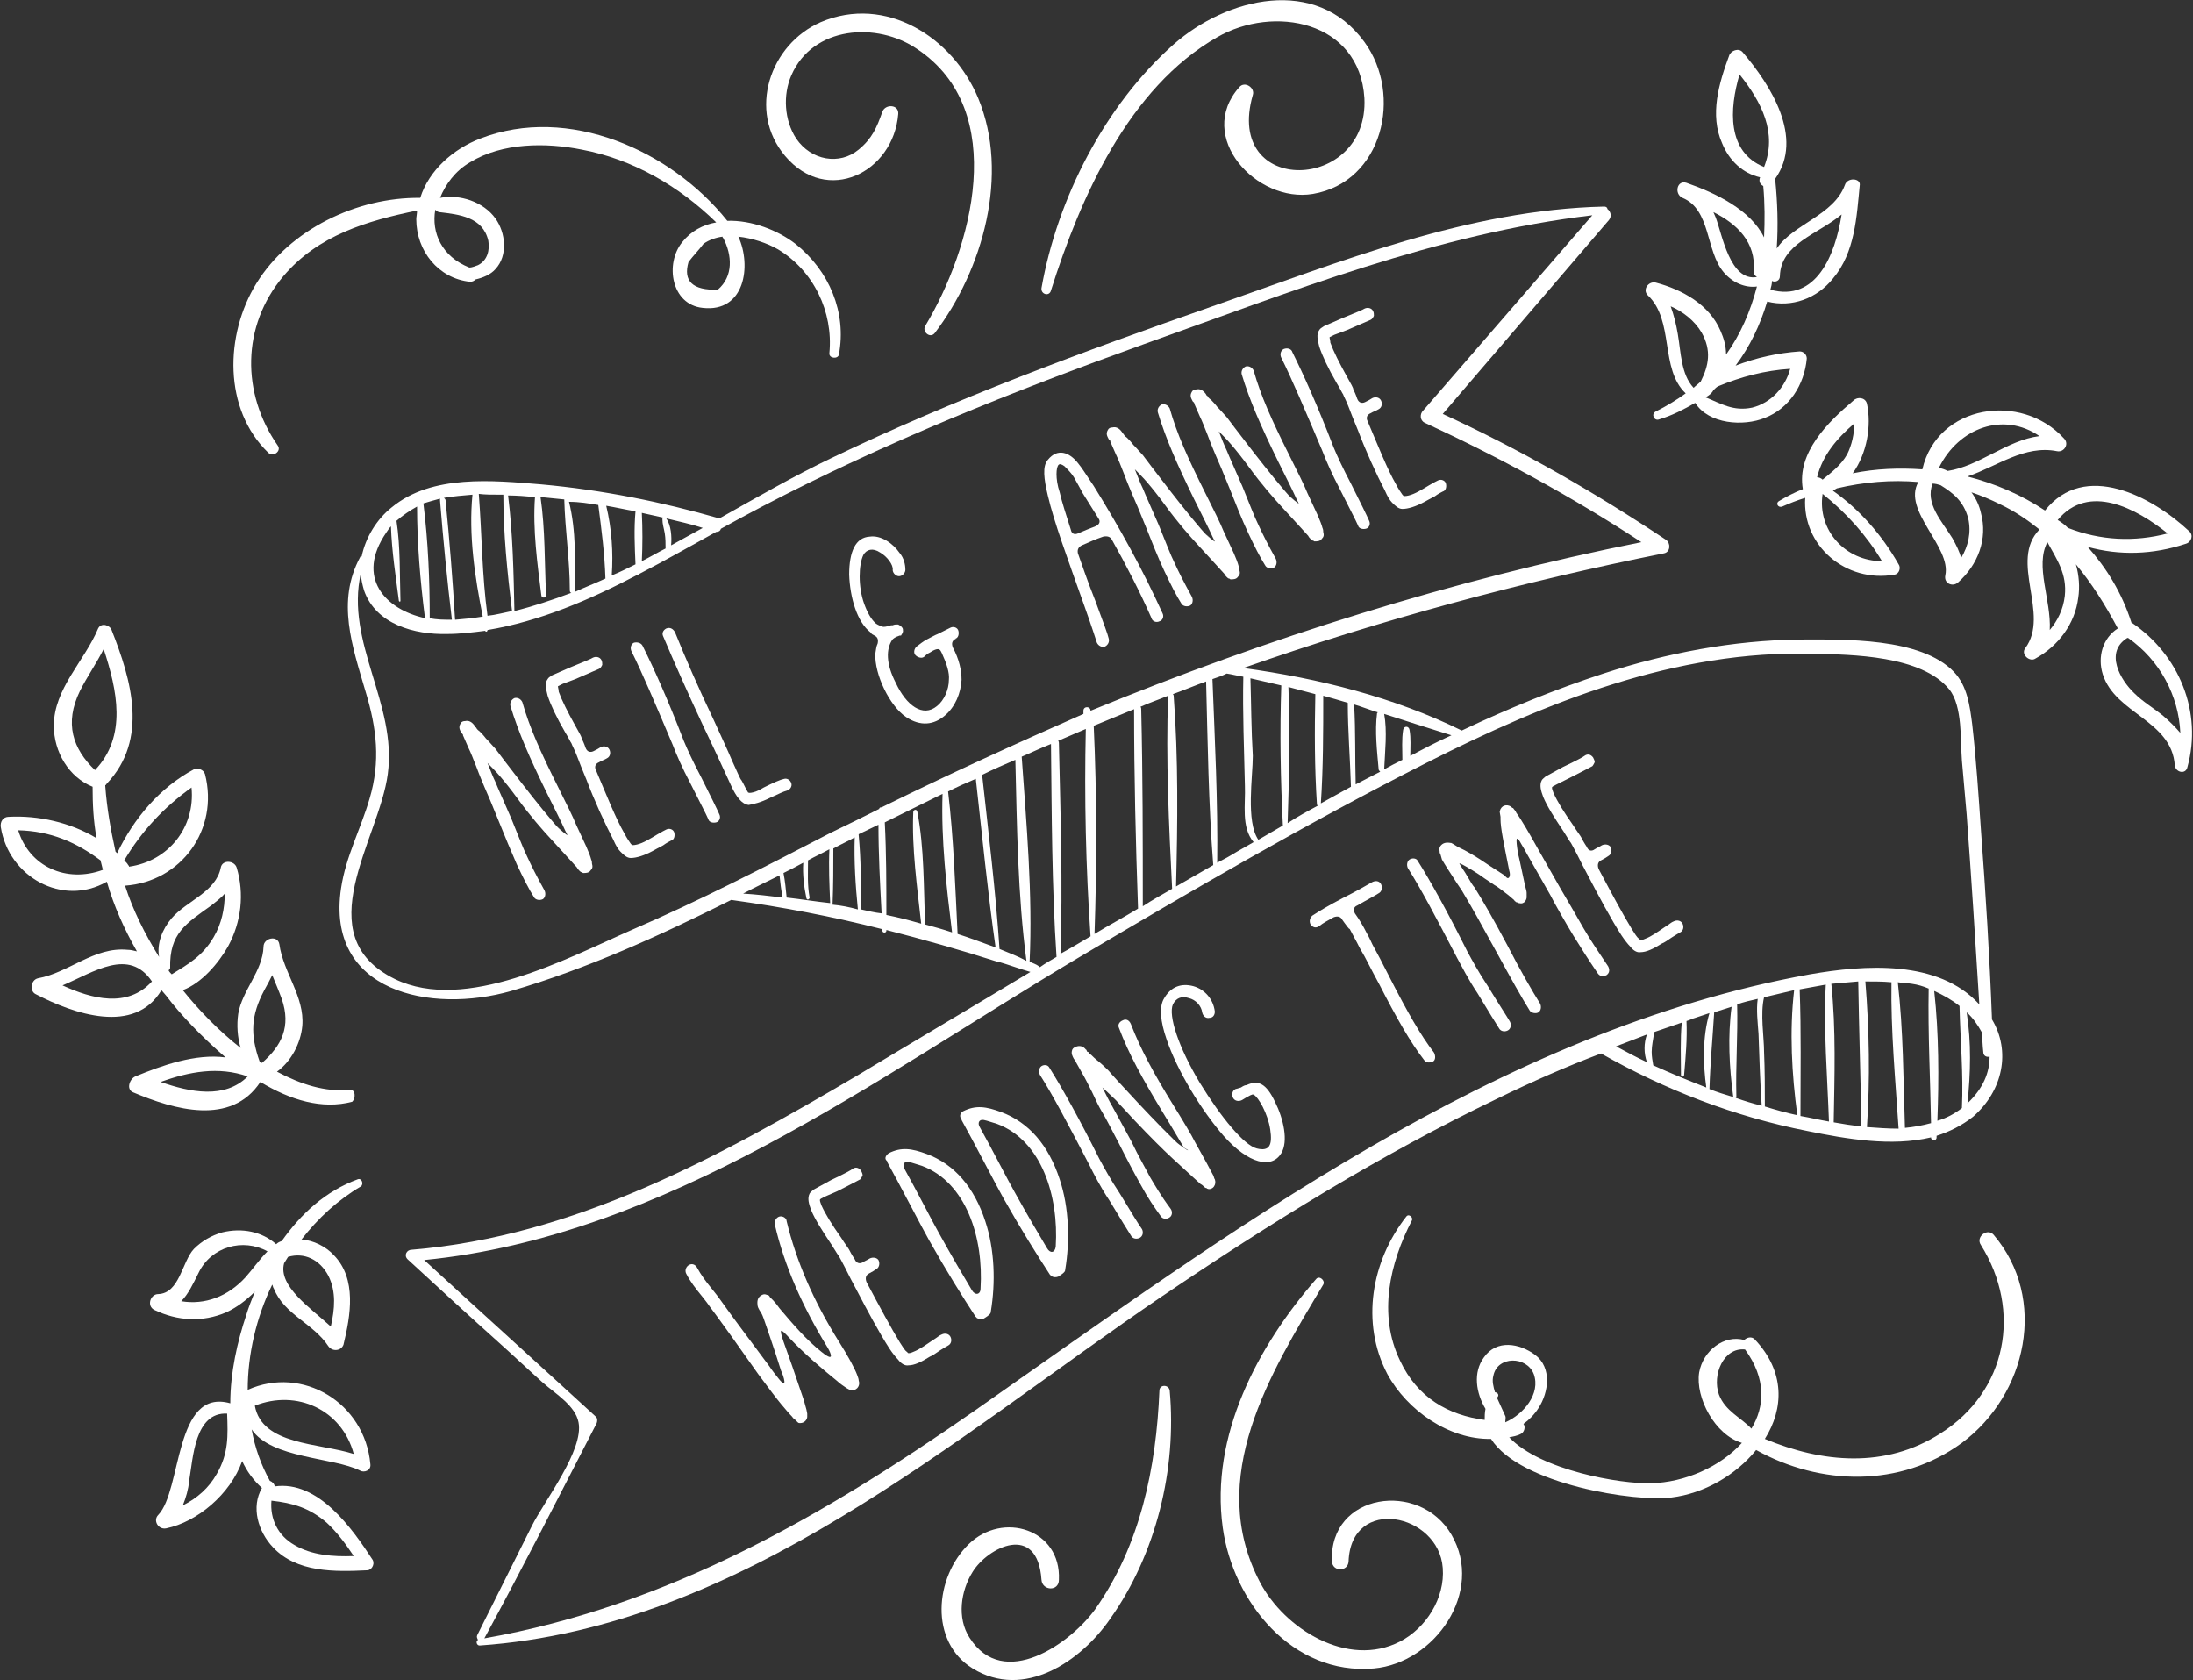 <?xml version="1.0" encoding="utf-8"?>
<!-- Generator: Adobe Illustrator 20.0.0, SVG Export Plug-In . SVG Version: 6.00 Build 0)  -->
<svg version="1.1" id="Layer_1" xmlns="http://www.w3.org/2000/svg" xmlns:xlink="http://www.w3.org/1999/xlink" x="0px" y="0px"
	 width="277.1px" height="212.3px" viewBox="0 0 277.1 212.3" enable-background="new 0 0 277.1 212.3" xml:space="preserve">
<rect x="0" y="0" width="277.1" height="212.3" fill="#333333" stroke="none"/>
<g>
	<path fill="#FFFFFF" d="M251.7,128.8c-0.3-8-0.8-16-1.4-24c-0.3-4.4-0.6-8.9-1.1-13.3c-0.3-2.3-0.6-4.8-2.3-6.6
		c-4.2-4.4-14-4.1-19.5-4.1c-8.4,0.1-16.8,1.7-24.8,4.3c-6.1,2-12,4.4-17.9,7.2c-8.5-4.2-18.1-6.6-27.6-7.9
		c17.4-6.1,35.2-10.9,53.2-14.5c0.8-0.2,0.8-1.3,0.2-1.7c-9-6-18.4-11.4-28.2-15.9c7-8.2,14-16.3,21-24.5c0.4-0.5,0.2-1.1-0.2-1.4
		c0-0.2-0.2-0.3-0.4-0.3c-17.2,0.4-33.4,7-49.5,12.6c-16.3,5.7-32.6,11.7-48.2,19.2c-4.6,2.2-9.3,4.9-14.1,7.6c0,0,0,0,0,0
		c-7.3-2.1-14.8-3.6-22.5-4.3c-6.1-0.5-13.8-1.3-18.9,2.9c-1.9,1.5-3.3,3.8-3.8,6.2c-0.1,0-0.2,0-0.2,0.1c-3,5.6-1,11.2,0.7,17
		c1.4,4.6,1.9,8.8,0.5,13.5c-1.1,3.8-3,7.3-3.6,11.3c-2,13.2,11.4,15.9,21.5,13c9.6-2.8,18.8-7,27.8-11.5c6.5,0.9,12.8,2.1,19.1,3.7
		c0,0.1,0,0.1,0,0.2c0,0.3,0.5,0.3,0.5,0c0,0,0,0,0-0.1c4.7,1.2,9.3,2.5,14,4c0,0,0.1,0,0.1,0c1.4,0.4,2.7,0.9,4.1,1.3
		c-7.3,4.4-14.6,8.7-21.9,13.1c-17.5,10.3-35.7,20.3-56.3,22c-0.6,0-1,0.7-0.5,1.2c3.8,3.5,7.6,7,11.4,10.4c1.9,1.7,3.8,3.5,5.7,5.2
		c1.6,1.4,4.1,2.9,4.5,5c0.7,3.5-4.3,9.9-5.9,13.1c-2.3,4.6-4.6,9.2-6.9,13.8c-0.1,0.2,0,0.4,0.1,0.6c-0.3,0.1-0.2,0.7,0.2,0.7
		c33.1-2.3,60-26.3,86.2-44.1c13.6-9.2,27.6-17.9,42.4-25c4.3-2.1,8.6-4,13.1-5.7c8.1,4.6,16.9,8,26.1,9.8c4.9,1,10.6,2,15.6,0.8
		c0,0,0,0,0,0c0,0.5,0.7,0.5,0.7,0c0-0.1,0-0.2,0-0.2c1.6-0.5,3.2-1.3,4.6-2.4C253.1,137.8,254.1,132.8,251.7,128.8z M183.4,92.9
		c-1.8,0.8-3.5,1.7-5.2,2.6c0-1.1,0.1-2.2-0.1-3.3c-0.1-0.5-0.7-0.5-0.8,0c-0.2,1.2-0.1,2.5-0.1,3.8c-0.8,0.4-1.6,0.8-2.3,1.2
		c0,0,0,0,0,0c0.1-2.3,0.4-4.8,0-7C177.7,91.1,180.5,92,183.4,92.9z M174.1,90c0,0-0.1,0.1-0.1,0.1c-0.3,2.3,0,4.8,0.2,7.1
		c0,0.1,0.1,0.2,0.2,0.3c-1,0.5-2.1,1.1-3.1,1.6c-0.1-3.4,0-6.7-0.2-10.1C172.1,89.3,173.1,89.7,174.1,90z M167.2,87.9
		c1.1,0.3,2.1,0.6,3.1,0.9c0,3.5,0.3,7.1,0.4,10.6c-1.3,0.7-2.5,1.4-3.8,2.1C167.2,97,167.2,92.4,167.2,87.9z M162.8,86.8
		c1.1,0.3,2.3,0.6,3.4,0.9c-0.1,4.6-0.1,9.3,0.2,13.9c0,0.1,0.1,0.2,0.1,0.2c-1.3,0.7-2.6,1.4-3.8,2.2
		C162.9,98.2,163,92.5,162.8,86.8z M158,85.7c1.3,0.3,2.6,0.6,3.9,0.9c-0.2,5.9-0.1,11.8,0.2,17.7c-1,0.6-2.1,1.2-3.1,1.8
		c-1.6-2.3-0.7-8-0.7-10.6C158.1,92.2,158.1,88.9,158,85.7z M157.3,99.3c0.1,2.3-0.5,5.2,1.1,7.1c-0.7,0.4-1.4,0.8-2.1,1.2
		c-0.8,0.5-1.7,1-2.5,1.4c0.1-7.7-0.3-15.5-0.6-23.2c0.6-0.2,1.2-0.4,1.8-0.7c0.7,0.1,1.4,0.3,2.1,0.4c0,0,0,0,0,0
		C157,90.1,157.2,94.7,157.3,99.3z M148.3,87.9c0-0.1-0.1-0.2-0.1-0.2c1.4-0.5,2.8-1.1,4.2-1.6c0.2,7.7,0.3,15.5,0.9,23.2
		c-1.6,0.9-3.1,1.8-4.7,2.7C148.8,104,148.9,95.8,148.3,87.9z M88.8,66.7c-1.3,0.7-2.7,1.5-4,2.2c0.1-1.1,0-2.5-0.6-3.4
		C85.8,65.9,87.3,66.2,88.8,66.7z M83.8,65.4c-0.1,0.1-0.1,0.1-0.1,0.2c0,0.6,0.2,1.2,0.3,1.8c0.1,0.6,0.1,1.3,0.1,1.9
		c-1,0.5-2,1.1-3,1.6c0.1-2,0.1-4.1,0-6.1C82,65,82.9,65.2,83.8,65.4z M80.3,64.6c-0.2,2.2-0.1,4.4,0,6.7c-1,0.5-2,1-3,1.4
		c0.2-2.9,0-5.9-0.7-8.8C77.8,64.1,79.1,64.4,80.3,64.6z M75.6,63.8c0.4,3.1,0.8,6.1,0.9,9.3c-1.3,0.6-2.6,1.1-3.9,1.7
		c0,0,0-0.1,0-0.1c0.1-3.7,0.2-7.7-0.7-11.3C73.2,63.4,74.4,63.6,75.6,63.8z M67.6,62.8c-0.3,4.1,0.3,8.4,0.8,12.4
		c0,0.4,0.6,0.4,0.6,0c-0.2-4.1-0.1-8.3-0.7-12.4c1,0.1,2,0.2,3,0.3C71.4,67,72,70.7,72,74.6c0,0.2,0.1,0.3,0.2,0.3
		c-2.4,0.9-4.8,1.7-7.2,2.3c-0.1-4.8-0.2-9.8-0.8-14.6C65.3,62.6,66.5,62.7,67.6,62.8z M63.1,62.5c0.2,0,0.3,0,0.5,0c0,0,0,0,0,0
		c0,4.9,0.5,9.8,1.1,14.7c-1,0.2-2.1,0.5-3.1,0.6c-0.7-5.1-0.7-10.2-1.1-15.4C61.3,62.5,62.2,62.5,63.1,62.5z M59.7,62.5
		C59.2,67.6,60,72.9,61,77.9c-1.2,0.2-2.3,0.3-3.5,0.4c-0.3-5-0.7-10.1-1.2-15.1c0-0.1-0.1-0.2-0.2-0.3
		C57.3,62.7,58.5,62.6,59.7,62.5z M55.6,63c0,0.1,0,0.1,0,0.2c0.4,5,0.9,10.1,1.5,15.1c-1,0-1.9,0-2.8-0.2c0-4.8-0.2-9.7-0.8-14.5
		C54.1,63.4,54.9,63.2,55.6,63z M48.8,67.3c0.2-0.3,0.4-0.6,0.6-0.8c0.1,3.1,0.6,6.3,1,9.4c0,0.1,0.2,0.2,0.2,0
		c-0.1-3.3,0-6.8-0.5-10.1c0.8-0.7,1.7-1.3,2.6-1.8c0,4.6,0.4,9.4,1,14.1C48.7,77,44.9,73,48.8,67.3z M93.9,112.9
		c1.5-0.8,3-1.5,4.6-2.3c0.1,0.9,0.2,1.9,0.4,2.8C97.2,113.2,95.6,113,93.9,112.9z M99.4,113.4c-0.1-1-0.2-2.1-0.4-3.1
		c0.8-0.4,1.6-0.8,2.5-1.3c-0.1,1.5,0.1,3.1,0.4,4.5c0.1,0.3,0.4,0.1,0.4-0.1c-0.3-1.6-0.2-3.1-0.2-4.7c0.9-0.5,1.8-0.9,2.7-1.4
		c-0.1,2.3,0,4.5,0.1,6.8C103,113.9,101.2,113.6,99.4,113.4z M105.2,114.3c0.1-2.4,0.1-4.8,0.1-7.1c0.9-0.5,1.8-0.9,2.7-1.4
		c-0.1,3,0.1,6.1,0.4,9.1C107.3,114.6,106.3,114.4,105.2,114.3z M108.8,114.9c0-3.1,0-6.3-0.3-9.4c0,0,0,0,0-0.1
		c0.8-0.4,1.7-0.8,2.5-1.2c0,3.7,0.2,7.5,0.4,11.2C110.5,115.3,109.7,115.1,108.8,114.9z M111.4,102c-0.1,0-0.3,0-0.3,0.2
		c-2,1-4,2-6.1,3c-8.3,4.3-16.6,8.6-25.2,12.3c-8.2,3.6-21,10.5-29.9,6.2c-11.2-5.5-2-17.6-0.9-25.9c1.2-8.9-5.4-16.6-3.4-25.4
		c0,0.7,0.2,1.5,0.4,2.2c1.5,4.3,6.4,5.6,10.5,5.5c1.6,0,3.2-0.2,4.8-0.4c0.1,0.2,0.3,0.1,0.3-0.1c6.6-1.1,12.9-3.8,19-7
		c0.1,0,0.1,0,0.2-0.1c3.3-1.7,6.6-3.6,9.7-5.3c0.3,0,0.5-0.1,0.6-0.4c1.8-1,3.5-1.9,5.2-2.8c15.5-8.1,31.8-14.6,48.2-20.5
		c18.5-6.6,37.1-14,56.7-16.3c-7.1,8.2-14.3,16.5-21.4,24.7c-0.4,0.4-0.4,1.2,0.2,1.5c9.5,4.4,18.7,9.4,27.4,15.1
		c-24,4.8-47.2,12.1-69.6,21.3c0-0.6-0.9-0.6-0.9,0c0,0.1,0,0.3,0,0.4C128.5,93.9,119.9,97.8,111.4,102z M144.2,89.6
		c0-0.1,0-0.2-0.1-0.3c1.1-0.5,2.3-0.9,3.5-1.4c-0.3,8,0.1,16.3,0.5,24.3c0,0,0,0,0,0.1c-1.2,0.7-2.5,1.4-3.7,2.2
		C144.4,106.2,144.4,97.9,144.2,89.6z M138.2,91.7c1.7-0.7,3.4-1.4,5.1-2.1c0,8.4,0.2,16.8,0.5,25.2c-1.8,1.1-3.7,2.1-5.5,3.2
		C138.6,109.3,138.6,100.4,138.2,91.7z M133.8,93.9c0-0.1,0-0.2-0.1-0.3c1.2-0.5,2.3-1,3.5-1.5c-0.2,8.7,0,17.5,0.6,26.2
		c-1.2,0.7-2.5,1.5-3.8,2.2C134.3,111.7,134,102.8,133.8,93.9z M116.9,116.8c-0.2-4.7-0.1-9.7-1-14.3c-0.1-0.3-0.5-0.2-0.5,0.1
		c-0.2,4.6,0.5,9.5,1,14.1c-1.4-0.4-2.9-0.8-4.4-1.1c0-3.9,0-7.8-0.2-11.7c2.4-1.2,4.9-2.4,7.3-3.6c-0.2,5.8,0.5,11.8,1.2,17.5
		C119.1,117.4,118,117.1,116.9,116.8z M121,118c-0.3-6-0.5-12.1-1.2-18c1.2-0.6,2.3-1.1,3.5-1.6c0.8,7.1,1.5,14.3,2.5,21.3
		C124.1,119.1,122.6,118.5,121,118z M126.3,119.9c-0.5-7.4-1.4-14.7-2.2-22c1.4-0.7,2.8-1.3,4.2-1.9c0.2,8.4,0.3,17.1,1.4,25.4
		C128.6,120.8,127.5,120.4,126.3,119.9z M130.1,121.5c0.4-8.5-0.4-17.4-1-25.9c1.2-0.5,2.4-1.1,3.7-1.6c0.1,8.9,0.1,17.9,0.7,26.9
		c-0.7,0.4-1.4,0.8-2.1,1.3c0,0-0.1-0.1-0.1-0.1C130.9,121.8,130.5,121.7,130.1,121.5z M208.1,134.2c-1.3-0.6-2.6-1.3-3.9-2
		c1.3-0.5,2.6-1,3.9-1.5C207.7,131.8,207.7,133.1,208.1,134.2z M215.6,137.4c-2.3-0.9-4.5-1.8-6.7-2.8c-0.1-0.6-0.2-1.1-0.2-1.7
		c0-0.8,0.2-1.6,0.3-2.4c0,0,0,0,0-0.1c1.2-0.4,2.3-0.8,3.5-1.2c-0.2,2.2-0.1,4.4-0.1,6.6c0,0.3,0.4,0.3,0.4,0
		c0.2-2.3,0.4-4.6,0.3-6.8c0.4-0.1,0.7-0.3,1.1-0.4c0.6-0.2,1.2-0.4,1.8-0.6C215.1,131,215.2,134.5,215.6,137.4z M216,137.6
		C216,137.6,216,137.6,216,137.6c0.1-3.3,0.4-6.5,0.6-9.7c0.7-0.2,1.5-0.5,2.2-0.7c-0.5,3.7-0.3,7.7,0.2,11.3c0,0,0,0,0,0.1
		C218,138.3,217,138,216,137.6z M219.3,138.7c0.1,0,0.1-0.1,0.1-0.2c-0.1-3.8,0.2-7.7,0.1-11.6c0.8-0.3,1.7-0.5,2.6-0.7
		c-0.2,1.4,0,3,0.1,4.4c0.1,3,0.2,6,0.4,9.1C221.4,139.4,220.4,139.1,219.3,138.7z M223,139.8c0-2.3,0-4.6-0.1-6.9
		c0-1.9-0.5-4.8,0-6.9c1.3-0.3,2.5-0.6,3.8-0.9c-0.6,5.2-0.3,10.6,0.4,15.8C225.7,140.6,224.3,140.2,223,139.8z M227.5,141
		C227.5,140.9,227.5,140.9,227.5,141c0-5.4,0.1-10.7-0.1-16c1.1-0.2,2.2-0.4,3.3-0.6c-0.3,5.7,0.2,11.6,0.4,17.3
		C229.9,141.5,228.7,141.2,227.5,141z M231.7,141.8c0.1-5.8,0.3-11.7-0.3-17.5c1.1-0.1,2.3-0.2,3.4-0.3c0.1,6.1,0.3,12.2,0.4,18.3
		C234,142.2,232.8,142,231.7,141.8z M235.9,142.4c0.4-6.1,0.3-12.3-0.2-18.4c1.1,0,2.2,0,3.3,0.1c-0.1,6.1,0.5,12.4,0.9,18.5
		C238.6,142.6,237.2,142.5,235.9,142.4z M240.7,142.5c-0.2-6.1-0.2-12.3-0.9-18.4c0.6,0.1,1.2,0.1,1.8,0.2c0.7,0.1,1.4,0.3,2.1,0.6
		c-0.1,5.7,0.2,11.3,0.3,17C242.9,142.2,241.8,142.4,240.7,142.5z M228.7,123.1c-39.4,7.1-73.5,32.7-105.5,55.1
		c-19.1,13.3-38.8,24.7-62,28.8c4.9-9,9.5-18.1,14.2-27.2c0.1-0.3,0.1-0.6-0.1-0.8c-7.2-6.6-14.5-13.2-21.7-19.8
		c30.5-3,57-22.9,82.5-38.1c14.5-8.6,29.1-17.1,44.1-24.7c15.2-7.7,31.6-14.3,48.9-13.8c4.9,0.1,13.7,0.2,17.2,4.5
		c1.7,2.1,1.4,6.5,1.6,9c0.2,2.3,0.4,4.5,0.6,6.8c0.6,8,1.1,16,1.6,24C244.9,121.2,235.6,121.9,228.7,123.1z M244.4,125.2
		c1.1,0.5,2.2,1.1,3.2,1.9c0,0,0,0.1,0,0.1c0.1,4.3,0.5,8.5,0.3,12.8c-0.9,0.7-2,1.3-3.1,1.6C245,136.3,245,130.6,244.4,125.2z
		 M248.6,139.4c0.4-3.8,0.5-7.7-0.1-11.5c0.8,0.7,1.4,1.6,1.9,2.5c0.1,0.8,0.1,1.7,0.2,2.5c0,0.5,0.4,0.7,0.8,0.6
		C251.4,135.5,250.6,137.5,248.6,139.4z"/>
	<g>
		<path fill="#FFFFFF" d="M71.4,104.9c-0.4-0.9-1.2-2.5-2.3-4.7c-2.2-4.5-3.6-7.7-4.6-11c-0.1-0.4,0.1-0.8,0.5-1
			c0.4-0.1,0.8,0.1,1,0.5c0.9,3.2,2.3,6.3,4.5,10.7c1.1,2.2,1.9,3.8,2.3,4.8l1.3,2.8c0.3,0.7,0.5,1.2,0.6,1.6
			c0.1,0.2,0.1,0.4,0.1,0.5c0.1,0.4,0.1,0.6-0.2,0.9c-0.2,0.3-0.6,0.3-0.9,0.3c-0.1,0-0.1-0.1-0.2-0.1s-0.2-0.1-0.3-0.2
			c-0.1-0.1-0.2-0.2-0.3-0.4l-1-1.1l-2.2-2.4c-1.2-1.3-2.7-3-4.3-5.2c-0.8-1.1-1.6-2.1-2.2-2.8c-0.4-0.5-1.6-1.7-1.6-1.7
			c0.4,1,0.7,1.8,1,2.4c0.4,1,1.1,2.5,2,4.6c0.9,2.2,1.5,3.8,2,4.8c0.5,1.1,1.2,2.5,2.2,4.3c0.2,0.4,0.1,0.9-0.2,1.1
			c-0.4,0.2-0.9,0.1-1.1-0.2c-0.7-1.1-1.4-2.5-2.2-4.2c-0.7-1.6-1.5-3.5-2.3-5.5c-0.8-2-1.4-3.4-1.8-4.3c-0.2-0.5-0.6-1.4-1-2.5
			c-0.4-1-0.7-1.8-1-2.4l-0.7-1.6c0,0,0,0,0-0.1c0,0-0.1-0.1-0.2-0.2c-0.2-0.4-0.4-0.7-0.1-1.2c0.1-0.2,0.3-0.3,0.6-0.3
			c0.4-0.1,0.8,0.1,1.1,0.5c0.1,0.1,0.1,0.2,0.2,0.3c0,0,0.1,0,0.1,0.1c0,0,0.1,0.2,0.4,0.4c0.2,0.2,0.5,0.5,0.8,0.9
			c0.5,0.5,0.9,1,1.2,1.3c0.3,0.4,6,8,8.4,10.5l-0.8-0.9c0.5,0.6,1.5,1.4,1.5,1.3L71.4,104.9z"/>
		<path fill="#FFFFFF" d="M71.1,86.4c-0.4,0.2-0.6,0.3-0.6,0.3c0,0.2,0.1,0.4,0.1,0.7c0.4,1.1,1.1,2.5,2.1,4.3
			c0.5,0.9,0.8,1.4,0.8,1.6c0.1,0.2,0.3,0.6,0.5,1.2c0.2,0.5,0.6,0.6,1,0.4c0.4-0.2,0.6-0.3,0.9-0.5c0.4-0.2,0.9-0.1,1.1,0.3
			s0.1,0.9-0.3,1.1c-0.3,0.2-0.7,0.3-1,0.5c-0.5,0.2-0.6,0.6-0.4,1c1.4,3.3,2.5,6.1,3.6,8c0.3,0.6,0.6,1,0.8,1.3
			c0,0,0.1,0.1,0.1,0.1c0,0.1,0.3,0.1,0.7,0c0.8-0.2,1.6-0.7,2.6-1.3c0.5-0.3,0.9-0.5,1.1-0.6c0.4-0.2,0.9,0,1,0.4s0,0.9-0.4,1
			c-0.2,0.1-0.6,0.3-1,0.6c-0.6,0.3-1.1,0.6-1.3,0.7c-1.1,0.6-2.1,0.9-2.8,0.9c-0.5,0-0.9-0.4-1.3-0.8c-0.3-0.3-0.6-0.8-0.9-1.5
			c-1.1-2.1-2.5-5.2-3.4-7.6c-0.5-1.2-0.9-2.2-1.2-3c-0.3-0.8-0.6-1.3-0.7-1.6c-0.1-0.1-0.3-0.6-0.8-1.4c-1.1-1.9-1.8-3.4-2.2-4.6
			c-0.2-0.8-0.4-1.6,0-2.1c0.1-0.2,0.3-0.3,0.6-0.5l2.3-1c1.7-0.7,2.7-1.1,2.8-1.2c0.4-0.2,0.9-0.1,1.1,0.3c0.1,0.2,0.1,0.4,0.1,0.6
			c-0.1,0.2-0.2,0.4-0.4,0.5c-0.2,0.1-1.2,0.5-3,1.3L71.1,86.4L71.1,86.4z"/>
		<path fill="#FFFFFF" d="M81.2,81.6c1.4,2.8,3.2,6.8,5.2,12c0.5,1.2,1.2,2.7,2.2,4.6c1.2,2.4,2,4,2.3,4.7c0.2,0.4,0,0.9-0.4,1
			s-0.9,0-1-0.4c-0.3-0.7-1.1-2.2-2.3-4.6c-1-1.9-1.7-3.5-2.2-4.8c-2.2-5.2-3.9-9.2-5.2-11.8c-0.2-0.4-0.1-0.9,0.3-1.1
			C80.5,81.1,81,81.2,81.2,81.6z"/>
		<path fill="#FFFFFF" d="M85.3,79.9c1.3,3.2,2.8,6.7,4.9,11.1c1,2.2,1.8,3.9,2.3,5.1c0.7,1.5,1,2.3,1.2,2.5c0.3,0.5,0.5,1,0.7,1.3
			c0,0.1,0.1,0.1,0.1,0.2c0.1,0.1,0.3,0.1,0.7,0c0.4-0.1,0.8-0.3,1.3-0.6c1.2-0.6,2.1-1,2.6-1.1c0.4-0.1,0.8,0.2,0.9,0.6
			s-0.2,0.8-0.6,0.9c-0.4,0.1-1,0.4-2.1,0.9c-1.2,0.6-2.1,0.8-2.7,0.9c-0.9-0.1-1.6-1.1-2.2-2.4c-0.1-0.2-0.5-1.1-1.2-2.6
			c-0.5-1.1-1.3-2.8-2.4-5.1c-2.1-4.5-3.6-7.9-5-11.2c-0.2-0.4,0-0.8,0.4-1C84.7,79.2,85.1,79.5,85.3,79.9z"/>
		<path fill="#FFFFFF" d="M120.1,79.3c0.4-0.2,0.9,0,1,0.4s0,0.9-0.4,1l0.1,0c-0.5,0.2-0.6,0.6-0.4,1.1c0.8,1.5,1.1,2.9,1.1,4.1
			c-0.1,1.7-0.8,3.4-2.1,4.5c-1.4,1.2-3.1,1.4-4.9,0.2c-2.1-1.4-4-5.4-3.9-8c0.1-0.5,0.1-0.9,0.3-1.3c0.1-0.5,0-0.8-0.4-1
			c-0.2-0.1-0.4-0.2-0.5-0.4c-1.7-1.3-2.6-4.4-2.7-7.3c0-2.9,0.8-4.7,2.6-4.8c1.4-0.2,2.9,0.8,3.8,2.1c0.5,0.6,0.7,1.4,0.7,2.1
			c0,0.4-0.4,0.8-0.8,0.8c-0.4,0-0.8-0.4-0.8-0.8c0.1-0.6-0.7-1.7-1.6-2.2c-0.9-0.6-1.7-0.4-2.1,0.3c-0.6,1.2-0.7,4,0.1,6.2
			c0.4,1.1,0.9,2,1.5,2.5c0.3,0.2,0.6,0.3,0.9,0.4c0.4,0,0.6-0.1,1-0.2c0.1,0,0.1,0,0.2,0c0.2-0.1,0.4-0.1,0.5-0.1
			c0.1,0,0.1,0,0.2,0c0.1,0.1,0.3,0.1,0.5,0.4c0.1,0.1,0.1,0.3,0.1,0.5c-0.1,0.2-0.1,0.3-0.2,0.4c0,0.1-0.1,0.1-0.1,0.1l-0.1,0
			c-0.1,0-0.2,0.1-0.3,0.1c-0.2,0.1-0.5,0.2-0.7,0.5c-0.7,1.1-0.8,2.9,0.5,5.4c1.3,2.8,3.4,4.4,5.2,2.9c0.9-0.7,1.5-2.1,1.5-3.3
			c0.1-0.9-0.3-2.1-0.9-3.4c-0.2-0.4-0.3-0.7-1.1-0.3c-0.3,0.2-0.5,0.3-0.7,0.4c-0.3,0.2-0.4,0.5-0.8,0.5c-0.2,0-0.5-0.1-0.7-0.3
			c-0.3-0.3-0.2-0.8,0.1-1.1c0.4-0.3,0.9-0.7,1.3-0.9c0.4-0.2,1.1-0.6,1.4-0.7L120.1,79.3z"/>
		<path fill="#FFFFFF" d="M138.2,61.4c3.3,5.3,6.2,10.6,8.7,16.1c0.2,0.4,0,0.9-0.4,1c-0.4,0.2-0.9,0-1-0.4c-1.5-3.4-3.2-6.7-5-9.9
			c-0.2-0.4-0.6-0.5-1.1-0.4c-0.9,0.3-1.8,0.7-2.7,1.1c-0.4,0.2-0.6,0.5-0.5,1c0.5,1.4,1.2,3.5,2.2,6c1,2.7,1.6,4.3,1.7,4.8
			c0.1,0.4-0.1,0.8-0.5,1c-0.4,0.1-0.8-0.1-1-0.5c-0.1-0.3-0.6-1.9-1.6-4.7c-2.2-6.2-3.8-10.5-4.6-13.9c-0.5-2.1-0.7-3.7,0-4.5
			c1.2-1.5,2.7-1,3.8,0.4c0.5,0.6,1,1.4,1.6,2.3L138.2,61.4z M136.2,67.4c0.7-0.3,1.4-0.6,2.2-0.9c0.5-0.2,0.7-0.6,0.4-1
			c-0.7-1.1-1.3-2.1-2-3.2c-0.1-0.2-0.7-1.3-1.1-2c-0.3-0.5-0.8-1-1.2-1.4c-0.3-0.2-0.6-0.4-0.8-0.1c-0.1,0.2-0.2,0.5-0.2,1.1
			c0,0.6,0.1,1.4,0.4,2.3c0.3,1.3,0.8,2.8,1.4,4.7C135.4,67.4,135.7,67.6,136.2,67.4z"/>
		<path fill="#FFFFFF" d="M153.2,67.8c-0.4-0.9-1.2-2.5-2.3-4.7c-2.2-4.5-3.6-7.7-4.6-11c-0.1-0.4,0.1-0.8,0.5-1
			c0.4-0.1,0.8,0.1,1,0.5c0.9,3.2,2.3,6.3,4.5,10.7c1.1,2.2,1.9,3.8,2.3,4.8l1.3,2.8c0.3,0.7,0.5,1.2,0.6,1.6
			c0.1,0.2,0.1,0.4,0.1,0.5c0.1,0.4,0.1,0.6-0.2,0.9c-0.2,0.3-0.6,0.3-0.9,0.3c-0.1,0-0.1-0.1-0.2-0.1s-0.2-0.1-0.3-0.2
			c-0.1-0.1-0.2-0.2-0.3-0.4l-1-1.1l-2.2-2.4c-1.2-1.3-2.7-3-4.3-5.2c-0.8-1.1-1.6-2.1-2.2-2.8c-0.4-0.5-1.6-1.7-1.6-1.7
			c0.4,1,0.7,1.8,1,2.4c0.4,1,1.1,2.5,2,4.6c0.9,2.2,1.5,3.8,2,4.8c0.5,1.1,1.2,2.5,2.2,4.3c0.2,0.4,0.1,0.9-0.2,1.1
			c-0.4,0.2-0.9,0.1-1.1-0.2c-0.7-1.1-1.4-2.5-2.2-4.2s-1.5-3.5-2.3-5.5c-0.8-2-1.4-3.4-1.8-4.3c-0.2-0.5-0.6-1.4-1-2.5
			c-0.4-1-0.7-1.8-1-2.4l-0.7-1.6c0,0,0,0,0-0.1c0,0-0.1-0.1-0.2-0.2c-0.2-0.4-0.4-0.7-0.1-1.2c0.1-0.2,0.3-0.3,0.6-0.3
			c0.4-0.1,0.8,0.1,1.1,0.5c0.1,0.1,0.1,0.2,0.2,0.3c0,0,0.1,0,0.1,0.1c0,0,0.1,0.2,0.4,0.4c0.2,0.2,0.5,0.5,0.8,0.9
			c0.5,0.5,0.9,1,1.2,1.3c0.3,0.4,6,8,8.4,10.5l-0.8-0.9c0.5,0.6,1.5,1.4,1.5,1.3L153.2,67.8z"/>
		<path fill="#FFFFFF" d="M163.8,63c-0.4-0.9-1.2-2.5-2.3-4.7c-2.2-4.5-3.6-7.7-4.6-11c-0.1-0.4,0.1-0.8,0.5-1
			c0.4-0.1,0.8,0.1,1,0.5c0.9,3.2,2.3,6.3,4.5,10.7c1.1,2.2,1.9,3.8,2.3,4.8l1.3,2.8c0.3,0.7,0.5,1.2,0.6,1.6
			c0.1,0.2,0.1,0.4,0.1,0.5c0.1,0.4,0.1,0.6-0.2,0.9c-0.2,0.3-0.6,0.3-0.9,0.3c-0.1,0-0.1-0.1-0.2-0.1c-0.1,0-0.2-0.1-0.3-0.2
			c-0.1-0.1-0.2-0.2-0.3-0.4l-1-1.1l-2.2-2.4c-1.2-1.3-2.7-3-4.3-5.2c-0.8-1.1-1.6-2.1-2.2-2.8c-0.4-0.5-1.6-1.7-1.6-1.7
			c0.4,1,0.7,1.8,1,2.4c0.4,1,1.1,2.5,2,4.6c0.9,2.2,1.5,3.8,2,4.8c0.5,1.1,1.2,2.5,2.2,4.3c0.2,0.4,0.1,0.9-0.2,1.1
			c-0.4,0.2-0.9,0.1-1.1-0.2c-0.7-1.1-1.4-2.5-2.2-4.2s-1.5-3.5-2.3-5.5c-0.8-2-1.4-3.4-1.8-4.3c-0.2-0.5-0.6-1.4-1-2.5
			c-0.4-1-0.7-1.8-1-2.4l-0.7-1.6c0,0,0,0,0-0.1c0,0-0.1-0.1-0.2-0.2c-0.2-0.4-0.4-0.7-0.1-1.2c0.1-0.2,0.3-0.3,0.6-0.3
			c0.4-0.1,0.8,0.1,1.1,0.5c0.1,0.1,0.1,0.2,0.2,0.3c0,0,0.1,0,0.1,0.1c0,0,0.1,0.2,0.4,0.4c0.2,0.2,0.5,0.5,0.8,0.9
			c0.5,0.5,0.9,1,1.2,1.3c0.3,0.4,6,8,8.4,10.5l-0.8-0.9c0.5,0.6,1.5,1.4,1.5,1.3L163.8,63z"/>
		<path fill="#FFFFFF" d="M163.3,44.5c1.4,2.8,3.2,6.8,5.2,12c0.5,1.2,1.2,2.7,2.2,4.6c1.2,2.4,2,4,2.3,4.7c0.2,0.4,0,0.9-0.4,1
			s-0.9,0-1-0.4c-0.3-0.7-1.1-2.2-2.3-4.6c-1-1.9-1.7-3.5-2.2-4.8c-2.2-5.2-3.9-9.2-5.2-11.8c-0.2-0.4-0.1-0.9,0.3-1.1
			C162.7,43.9,163.2,44.1,163.3,44.5z"/>
		<path fill="#FFFFFF" d="M168.6,42.3c-0.4,0.2-0.6,0.3-0.6,0.3c0,0.2,0.1,0.4,0.1,0.7c0.4,1.1,1.1,2.5,2.1,4.3
			c0.5,0.9,0.8,1.4,0.8,1.6c0.1,0.2,0.3,0.6,0.5,1.2c0.2,0.5,0.6,0.6,1,0.4c0.4-0.2,0.6-0.3,0.9-0.5c0.4-0.2,0.9-0.1,1.1,0.3
			s0.1,0.9-0.3,1.1c-0.3,0.2-0.7,0.3-1,0.5c-0.5,0.2-0.6,0.6-0.4,1c1.4,3.3,2.5,6.1,3.6,8c0.3,0.6,0.6,1,0.8,1.3
			c0,0,0.1,0.1,0.1,0.1c0,0.1,0.3,0.1,0.7,0c0.8-0.2,1.6-0.7,2.6-1.3c0.5-0.3,0.9-0.5,1.1-0.6c0.4-0.2,0.9,0,1,0.4s0,0.9-0.4,1
			c-0.2,0.1-0.6,0.3-1,0.6c-0.6,0.3-1.1,0.6-1.3,0.7c-1.1,0.6-2.1,0.9-2.8,0.9c-0.5,0-0.9-0.4-1.3-0.8c-0.3-0.3-0.6-0.8-0.9-1.5
			c-1.1-2.1-2.5-5.2-3.4-7.6c-0.5-1.2-0.9-2.2-1.2-3c-0.3-0.8-0.6-1.3-0.7-1.6c-0.1-0.1-0.3-0.6-0.8-1.4c-1.1-1.9-1.8-3.4-2.2-4.6
			c-0.2-0.8-0.4-1.6,0-2.1c0.1-0.2,0.3-0.3,0.6-0.5l2.3-1c1.7-0.7,2.7-1.1,2.8-1.2c0.4-0.2,0.9-0.1,1.1,0.3c0.1,0.2,0.1,0.4,0.1,0.6
			c-0.1,0.2-0.2,0.4-0.4,0.5c-0.2,0.1-1.2,0.5-3,1.3L168.6,42.3L168.6,42.3z"/>
	</g>
	<g>
		<path fill="#FFFFFF" d="M97.2,172.6c0.4,0.6,0.8,1.1,1.2,1.6c1.2,1.5,0.6-0.4,0.3-1c-1.1-3.5-1.9-5.7-2.2-6.6
			c-0.1-0.3-0.2-0.5-0.3-0.7c-0.4-0.6-0.5-0.8-0.5-1.3c0-0.5,0.2-0.8,0.6-1c0.2-0.1,0.4-0.1,0.6,0c0.2,0,0.3,0.1,0.4,0.3
			c0.1,0.1,0.2,0.2,0.4,0.4c0.2,0.2,0.6,0.7,0.8,1c1.6,1.9,3.4,4,5.3,5.5c2.1,1.7,0.8-0.5,0.8-0.5c-3.2-5.2-5.5-10.4-6.7-15.6
			c-0.1-0.4,0.2-0.9,0.6-1c0.4-0.1,0.9,0.2,0.9,0.6c1.2,5,3.4,10.1,6.6,15.2c1.2,1.9,2,3.4,2.3,4.2c0.1,0.3,0.2,0.5,0.2,0.7
			c0.1,0.3,0.1,0.7-0.2,1c-0.2,0.2-0.5,0.3-0.8,0.2c-0.2,0-0.3-0.1-0.5-0.2c-0.3-0.2-0.9-0.6-1.2-0.9c-2.1-1.7-4.2-3.5-6-5.4
			c-1.2-1.3-1.4-1.4-0.8,0.4l1.1,3.1l1.4,4.1c0.2,0.6,0.3,1.1,0.4,1.4l0.1,0.5l0,0.2c0,0.1,0,0.1,0,0.2c0,0.3-0.3,0.8-0.9,0.8
			c-0.1,0-0.2,0-0.3-0.1l-0.1-0.1l-0.2-0.2c-0.1-0.1-0.3-0.2-0.4-0.4c-0.4-0.4-0.8-0.9-1.4-1.6c-0.5-0.6-1.5-1.9-2.9-3.8l-3.4-4.8
			c-1.5-2.1-2.4-3.3-2.7-3.7c-0.2-0.3-0.5-0.7-0.9-1.2c-0.9-1.1-1.6-2-2.1-3c-0.2-0.4,0-0.9,0.4-1.1c0.4-0.2,0.8,0,1,0.4
			c0.5,0.9,1,1.6,1.9,2.7c0.4,0.5,0.8,1,1,1.3c0.3,0.4,1.2,1.7,2.7,3.7L97.2,172.6z"/>
		<path fill="#FFFFFF" d="M104.2,151.2c-0.4,0.2-0.6,0.3-0.6,0.4c0,0.2,0.1,0.4,0.2,0.7c0.5,1.1,1.3,2.4,2.5,4.1
			c0.5,0.8,0.9,1.3,1,1.5c0.1,0.2,0.3,0.6,0.7,1.2c0.2,0.5,0.6,0.6,1,0.4c0.3-0.2,0.6-0.3,0.9-0.5c0.4-0.2,0.9-0.1,1.1,0.2
			c0.2,0.4,0.1,0.9-0.2,1.1c-0.3,0.2-0.6,0.4-1,0.6c-0.4,0.2-0.5,0.6-0.3,1.1c1.7,3.2,3.1,5.8,4.2,7.6c0.4,0.6,0.6,1,0.9,1.2
			c0,0,0.1,0.1,0.1,0.1c0,0.1,0.3,0.1,0.7-0.1c0.8-0.3,1.6-0.9,2.5-1.5c0.5-0.3,0.8-0.6,1.1-0.7c0.4-0.2,0.9-0.1,1.1,0.3
			c0.2,0.4,0.1,0.9-0.3,1.1c-0.2,0.1-0.5,0.3-1,0.6c-0.6,0.4-1,0.7-1.3,0.8c-1.1,0.7-2,1.1-2.7,1.1c-0.5,0.1-1-0.3-1.3-0.7
			c-0.3-0.3-0.7-0.8-1.1-1.4c-1.3-2-2.9-5-4.1-7.3c-0.6-1.1-1.1-2.1-1.5-2.9c-0.4-0.8-0.7-1.3-0.8-1.5c-0.1-0.1-0.4-0.6-0.9-1.4
			c-1.2-1.8-2.1-3.2-2.6-4.4c-0.3-0.8-0.5-1.5-0.2-2.1c0.1-0.2,0.3-0.3,0.5-0.5l2.2-1.2c1.7-0.8,2.6-1.3,2.7-1.4
			c0.4-0.3,0.8-0.2,1.1,0.2c0.1,0.2,0.2,0.4,0.2,0.6c-0.1,0.2-0.2,0.4-0.3,0.5c-0.2,0.1-1.1,0.6-2.9,1.5L104.2,151.2L104.2,151.2z"
			/>
		<path fill="#FFFFFF" d="M112.3,145.7c1.6-0.8,2.9-0.6,4.8,0.1c3.5,1.3,6,4.2,7.4,8.5c1.2,3.6,1.3,7.8,0.7,11.4
			c0,0.2-0.1,0.3-0.2,0.4c-0.2,0.2-0.7,0.5-0.7,0.5c-0.3,0.1-0.6,0.1-0.9-0.1c0-0.1-0.1-0.1-0.1-0.1c-1.7-2.6-3.7-5.8-5.9-9.7
			c-0.8-1.4-3.9-7.4-5.3-9.9l0-0.1C111.7,146.4,111.9,146,112.3,145.7L112.3,145.7z M123.9,162.8c0.4-6.4-1.8-13.4-7.4-15.5
			c-0.7-0.2-1.2-0.4-1.7-0.5c-0.6-0.1-0.8,0.4-0.5,0.9c1.4,2.5,3.6,6.8,4.4,8.2c1.5,2.7,2.9,5.1,4.1,7.1
			C123.2,163.7,123.9,163.6,123.9,162.8z"/>
		<path fill="#FFFFFF" d="M121.7,140.4c1.6-0.8,2.9-0.6,4.8,0.1c3.5,1.3,6,4.2,7.4,8.5c1.2,3.6,1.3,7.8,0.7,11.4
			c0,0.2-0.1,0.3-0.2,0.4c-0.2,0.2-0.7,0.5-0.7,0.5c-0.3,0.1-0.6,0.1-0.9-0.1c0-0.1-0.1-0.1-0.1-0.1c-1.7-2.6-3.7-5.8-5.9-9.7
			c-0.8-1.4-3.9-7.4-5.3-9.9l0-0.1C121.2,141.1,121.3,140.6,121.7,140.4L121.7,140.4z M133.4,157.5c0.4-6.4-1.8-13.4-7.4-15.5
			c-0.7-0.2-1.2-0.4-1.7-0.5c-0.6-0.1-0.8,0.4-0.5,0.9c1.4,2.5,3.6,6.8,4.4,8.2c1.5,2.7,2.9,5.1,4.1,7.1
			C132.7,158.4,133.3,158.3,133.4,157.5z"/>
		<path fill="#FFFFFF" d="M132.6,134.9c1.7,2.7,3.8,6.5,6.3,11.5c0.6,1.1,1.4,2.6,2.6,4.4c1.4,2.3,2.3,3.8,2.8,4.5
			c0.2,0.4,0.1,0.9-0.3,1.1s-0.9,0.1-1.1-0.3c-0.4-0.6-1.3-2.1-2.7-4.4c-1.2-1.8-2-3.4-2.6-4.6c-2.6-5-4.6-8.8-6.2-11.3
			c-0.2-0.4-0.1-0.9,0.2-1.1C131.9,134.5,132.4,134.5,132.6,134.9z"/>
		<path fill="#FFFFFF" d="M149.6,145c-0.5-0.8-1.4-2.4-2.7-4.5c-2.6-4.3-4.3-7.4-5.5-10.6c-0.2-0.4,0-0.8,0.5-1c0.4-0.2,0.8,0,1,0.5
			c1.2,3.1,2.8,6.1,5.4,10.3c1.3,2.1,2.2,3.6,2.7,4.6l1.5,2.7c0.3,0.6,0.6,1.1,0.8,1.5c0.1,0.2,0.1,0.4,0.2,0.5
			c0.1,0.3,0.1,0.6-0.1,0.9c-0.2,0.3-0.6,0.4-0.8,0.3c-0.1,0-0.1-0.1-0.2-0.1c-0.1,0-0.2-0.1-0.3-0.2c-0.1-0.1-0.2-0.2-0.4-0.3
			l-1.1-1l-2.4-2.2c-1.3-1.2-2.9-2.8-4.8-4.8c-0.9-1-1.8-1.9-2.4-2.6c-0.5-0.5-1.7-1.6-1.7-1.6c0.5,1,0.9,1.8,1.2,2.3
			c0.5,0.9,1.3,2.4,2.4,4.4c1,2.1,1.9,3.6,2.4,4.6c0.6,1,1.4,2.4,2.6,4c0.3,0.4,0.2,0.9-0.1,1.1c-0.4,0.3-0.9,0.2-1.1-0.1
			c-0.8-1.1-1.7-2.4-2.5-3.9c-0.9-1.6-1.8-3.3-2.8-5.3c-1-1.9-1.7-3.3-2.2-4.1c-0.3-0.5-0.7-1.3-1.2-2.4c-0.5-1-0.9-1.8-1.2-2.3
			l-0.9-1.6c0,0,0,0,0-0.1c0,0-0.1-0.1-0.2-0.2c-0.2-0.4-0.4-0.7-0.2-1.2c0.1-0.2,0.3-0.3,0.6-0.4c0.4-0.1,0.8,0,1.1,0.4
			c0.1,0,0.1,0.2,0.2,0.3c0,0,0.1,0,0.1,0c0,0,0.1,0.2,0.4,0.4c0.2,0.2,0.5,0.5,0.9,0.8c0.6,0.5,1,0.9,1.3,1.2
			c0.3,0.4,6.7,7.4,9.3,9.7l-0.9-0.8c0.6,0.5,1.7,1.3,1.6,1.1L149.6,145z"/>
		<path fill="#FFFFFF" d="M156.8,137.4c0.3-0.2,0.5-0.3,0.7-0.3c1.5-0.7,2.5-0.2,3.6,2.1c1.1,2.2,1.7,5,0.8,6.5
			c-1.2,2-4.1,1.4-7.3-2.2c-2.8-3.2-5.9-8.3-7.2-12.2c-0.8-2.3-0.9-4-0.4-5c0.9-1.7,2.3-2.1,3.8-1.7c1.4,0.4,2.5,1.6,2.7,3.2
			c0,0.4-0.2,0.8-0.7,0.8c-0.4,0.1-0.8-0.2-0.9-0.7c-0.1-0.8-0.8-1.6-1.7-1.8c-0.9-0.3-1.6,0-2,0.8c-0.6,1.4,0.7,5.4,3.4,9.9
			c2.7,4.4,5.6,7.9,7.2,8.3c1.6,0.4,2-0.4,1.7-2.4c-0.3-2-1.5-4.1-2.1-4.4c-0.2-0.1-0.6,0.2-1,0.4c-0.3,0.2-0.5,0.3-0.5,0.3
			c-0.4,0.2-0.9,0.1-1.1-0.3c-0.2-0.4-0.1-0.9,0.3-1.1L156.8,137.4z"/>
		<path fill="#FFFFFF" d="M174.5,111.7c0.2,0.4,0.1,0.9-0.2,1.1c-0.6,0.4-1.6,0.9-2.8,1.6c-0.5,0.2-0.5,0.6-0.3,1
			c0.5,0.7,1,1.5,1.5,2.5c0.4,0.7,0.6,1.2,0.7,1.4c0.5,0.9,1.3,2.4,2.3,4.4c2.1,4.1,3.8,7.1,5.5,9.3c0.2,0.4,0.2,0.9-0.1,1.1
			c-0.4,0.2-0.9,0.2-1.1-0.1c-1.8-2.3-3.6-5.5-5.7-9.6c-1.1-2-1.8-3.5-2.3-4.3c-0.2-0.3-0.4-0.8-0.8-1.5c-0.3-0.6-0.6-1.1-0.8-1.5
			c0.5,0.9-0.6-0.6-0.8-0.9c-0.2-0.4-0.6-0.5-1.1-0.3c-0.7,0.4-1.3,0.7-1.8,1.1c-0.4,0.3-0.8,0.2-1.1-0.2c-0.2-0.4-0.1-0.8,0.2-1.1
			c0.9-0.6,2.1-1.3,3.8-2.2c1.8-0.9,3-1.6,3.7-2C173.8,111.2,174.3,111.3,174.5,111.7z"/>
		<path fill="#FFFFFF" d="M179.1,108.7c1.7,2.7,3.8,6.5,6.3,11.5c0.6,1.1,1.4,2.6,2.6,4.4c1.4,2.3,2.4,3.8,2.8,4.5
			c0.2,0.4,0.1,0.9-0.3,1.1c-0.4,0.2-0.9,0.1-1.1-0.3c-0.4-0.6-1.3-2.1-2.7-4.4c-1.2-1.8-2-3.4-2.6-4.5c-2.6-5-4.6-8.8-6.2-11.3
			c-0.2-0.4-0.1-0.9,0.2-1.1S178.9,108.4,179.1,108.7z"/>
		<path fill="#FFFFFF" d="M182,107.9c-0.1-0.1-0.1-0.3-0.1-0.4c-0.1-0.2,0-0.4,0.1-0.6c0.3-0.4,0.7-0.5,1.3-0.4c0.1,0,0.1,0,0.2,0.1
			c0,0,0-0.1-0.1-0.1c0.3,0.2,0.5,0.3,0.8,0.5c1.1,0.5,2.3,1.2,3.9,2.3l1.7,1.1c0.2,0.1,0.4,0.3,0.6,0.5c0.3,0.2,0.5-0.3,0.3-0.9
			l-0.1-0.5c-0.6-3-1-4.9-1-6l0-0.1c0,0,0-0.1,0-0.2c0-0.1-0.1-0.5-0.1-0.6c0-0.1,0-0.1,0-0.1c0.2-0.8,0.9-0.9,1.4-0.6
			c0.1,0.1,0.2,0.2,0.3,0.2c0.1,0.2,0.3,0.3,0.4,0.6c0.6,0.8,1.7,2.7,2.7,4.5l2.9,5.1c0.6,1,2.1,3.6,2.9,5s2.1,3.3,3.1,4.8
			c0.2,0.4,0.2,0.8-0.2,1.1c-0.4,0.2-0.8,0.2-1.1-0.2c-1.1-1.6-2.3-3.5-3.1-4.8c-0.8-1.3-2.4-4.1-2.9-5.1L193,108
			c-0.2-0.4-0.5-0.9-0.8-1.4c-0.9-1.7-0.5,0.4-0.4,1.2c0.1,0.4,0.2,0.8,0.3,1.3l0.6,2.8c0.1,0.4,0.2,0.7,0.2,0.9c0,0,0,0.1,0,0.2
			c0,0.1,0,0.2,0,0.3c0,0.1,0,0.1,0,0.1c0,0,0,0.2-0.2,0.5c-0.2,0.2-0.4,0.3-0.8,0.2c-0.1,0-0.1,0-0.2-0.1l-0.1,0l-0.1-0.1
			c-0.1,0-0.1-0.1-0.2-0.2l-0.7-0.6c-0.8-0.6-1.4-1.1-1.8-1.3c-0.1-0.1-0.8-0.5-1.9-1.3c-0.5-0.3-0.9-0.6-1.3-0.8
			c-0.3-0.2-1.2-0.7-1.2-0.6c0.2,0.4,0.6,0.9,1,1.6c0.4,0.7,0.7,1.2,0.9,1.4c1,1.6,2.4,4,4.2,7.4c1.7,3.3,3.1,5.7,4.1,7.3
			c0.2,0.4,0.1,0.9-0.2,1.1s-0.9,0.1-1.1-0.2c-1-1.6-2.4-4.1-4.2-7.4c-1.8-3.3-3.2-5.8-4.1-7.3c-0.1-0.2-0.4-0.7-0.9-1.4
			c-0.9-1.4-1.5-2.3-1.9-3L182,107.9z"/>
		<path fill="#FFFFFF" d="M196.7,99.1c-0.4,0.2-0.6,0.3-0.6,0.4c0,0.2,0.1,0.4,0.2,0.7c0.5,1.1,1.3,2.4,2.5,4.1
			c0.5,0.8,0.9,1.3,1,1.5c0.1,0.2,0.3,0.6,0.7,1.2c0.2,0.5,0.6,0.6,1,0.3c0.3-0.2,0.6-0.3,0.9-0.5c0.4-0.2,0.9-0.1,1.1,0.2
			c0.2,0.4,0.1,0.9-0.2,1.1c-0.3,0.2-0.6,0.4-1,0.6c-0.4,0.2-0.5,0.6-0.3,1.1c1.7,3.2,3.1,5.8,4.2,7.6c0.4,0.6,0.6,1,0.9,1.2
			c0,0,0.1,0.1,0.1,0.1c0,0.1,0.3,0.1,0.7-0.1c0.8-0.3,1.6-0.9,2.5-1.5c0.5-0.3,0.8-0.6,1.1-0.7c0.4-0.2,0.9-0.1,1.1,0.3
			c0.2,0.4,0.1,0.9-0.3,1.1c-0.2,0.1-0.5,0.3-1,0.6c-0.6,0.4-1,0.7-1.3,0.8c-1.1,0.7-2,1.1-2.7,1.1c-0.5,0.1-1-0.3-1.3-0.7
			c-0.3-0.3-0.7-0.8-1.1-1.4c-1.3-2-2.9-5-4.1-7.3c-0.6-1.1-1.1-2.1-1.5-2.9c-0.4-0.8-0.7-1.3-0.8-1.5c-0.1-0.1-0.4-0.6-0.9-1.4
			c-1.2-1.8-2.1-3.2-2.6-4.4c-0.3-0.8-0.5-1.5-0.2-2.1c0.1-0.2,0.3-0.3,0.5-0.5l2.2-1.2c1.7-0.8,2.6-1.3,2.7-1.4
			c0.4-0.3,0.8-0.2,1.1,0.2c0.1,0.2,0.2,0.4,0.2,0.6c-0.1,0.2-0.2,0.4-0.3,0.5c-0.2,0.1-1.1,0.6-2.9,1.5L196.7,99.1L196.7,99.1z"/>
	</g>
	<path fill="#FFFFFF" d="M44.2,137.7c-3.1,0.3-6.2-0.7-9.2-2.3c1.8-1.3,3-3.6,3.2-5.8c0.3-3.7-2.4-6.7-2.9-10.3
		c-0.2-1.2-2-0.8-2,0.3c-0.1,3.1-2.7,5.5-3.2,8.5c-0.2,1.4-0.1,2.9,0.3,4.3c-2.8-2.2-5.3-4.8-7.3-7.3c2.4-0.9,4.5-3.4,5.7-5.5
		c1.7-3.1,2.1-6.7,1.1-10c-0.3-0.9-1.8-1-2,0c-0.6,3.1-4.3,4.2-6.2,6.4c-1.2,1.4-1.9,3.2-1.6,4.9c-1.8-2.9-3.3-5.9-4.3-9
		c7.1-0.5,11.9-7.1,10.1-14.1c-0.2-0.6-0.9-0.8-1.4-0.6c-4.3,2.3-7.6,6.2-9.7,10.6c-0.1-0.1-0.2-0.2-0.2-0.2
		c-0.6-2.7-1.1-5.5-1.3-8.3c0,0,0-0.1,0-0.1c0.1,0,0.1-0.1,0.2-0.2c5.3-5.6,3.1-13.1,0.6-19.4c-0.2-0.6-1.3-1-1.7-0.2
		c-1.7,4.1-5.6,7.6-5.6,12.3c0,3.3,1.9,6.5,4.9,7.7c0,2.2,0.1,4.3,0.5,6.5c-3.3-2-7.4-2.9-11.1-2.7c-0.7,0-1.1,0.6-1,1.3
		c1,6.3,7.8,10.1,13.4,6.9c0.9,3.1,2.2,6,3.8,8.8c-0.4-0.1-0.8-0.2-1.2-0.2c-4.2-0.4-7.4,2.9-11.3,3.6c-0.9,0.2-1.1,1.6-0.3,2
		c4.8,2.5,12.5,5.2,15.9-0.5c0.2,0.2,0.4,0.5,0.6,0.7c1.8,2.4,4.5,5.2,7.5,7.8c-3.8-0.5-8,1-11.4,2.4c-0.7,0.3-1.2,1.6-0.3,2
		c5.2,2.2,12.4,4.3,16.1-1.3c3.8,2.3,7.8,3.5,11.6,2.5C45,138.7,44.9,137.6,44.2,137.7z M24.2,99.5c0.5,5-2.9,9.3-7.9,10
		c0-0.1,0-0.1-0.1-0.2c-0.1-0.2-0.3-0.4-0.5-0.6C17.9,105,20.7,102,24.2,99.5z M12,97.3C11.9,97.4,11.9,97.4,12,97.3
		c-2.8-2.7-3.9-5.9-1.9-10c0.9-1.8,2.1-3.5,3-5.3C14.8,87.2,16.1,93,12,97.3z M2.3,104.9c4.1,0.1,7.3,1.5,10.4,3.8
		c0.1,0.4,0.2,0.8,0.3,1.2C8.4,111.6,3.7,109.5,2.3,104.9z M7.9,124.5c4-1.7,8.4-4.8,11.3-0.5C16.1,127.4,11.6,126.2,7.9,124.5z
		 M21.3,122.6c0.1-0.1,0.2-0.2,0.2-0.3c-0.1-4.4,2-5.6,5.2-7.9c0.6-0.5,1.2-0.9,1.7-1.5c0,1.9-0.4,3.8-1.4,5.5
		c-1.4,2.4-3.2,3.4-5.3,4.7C21.6,123,21.4,122.8,21.3,122.6z M33.4,125.1c0.4-0.7,0.7-1.3,1-1.9c0.4,1,0.8,1.9,1.2,3
		c1.2,3.5,0,5.9-2.5,8.1c-0.1-0.1-0.2-0.1-0.3-0.2C31.6,130.7,31.7,128.3,33.4,125.1z M20.3,136.7c3.6-1.3,7.3-2,11-0.7
		C28.4,138.9,24,138,20.3,136.7z"/>
	<path fill="#FFFFFF" d="M47.1,197.1c-2.6-4-6.9-10.1-12.4-9.3c0-0.3-0.3-0.6-0.6-0.7c-1.1-2-1.9-4.2-2.3-6.5
		c2.5,3.7,10.3,3.5,13.7,5.2c0.5,0.3,1.4,0,1.3-0.8c-0.7-7.8-8.6-12.5-15.5-9.4c0-4.5,1.1-9.2,3.1-13.3c0.1,0.2,0.1,0.4,0.2,0.5
		c1.3,3.3,5,4.4,6.9,7.3c0.5,0.7,1.6,0.6,1.9-0.2c0.9-3.7,1.7-8.3-1.2-11.3c-1-1.1-2.6-1.9-4.1-2c2.1-2.7,4.6-5,7.5-6.7
		c0.4-0.3,0.1-1.1-0.4-0.9c-4.1,1.5-7.2,4.4-9.6,7.8c-0.3,0.1-0.5,0.2-0.7,0.4c-1.8-1.6-4.3-2.1-6.8-1.5c-1.4,0.4-2.6,1.1-3.6,2.1
		c-1.5,1.6-1.8,5.6-4.5,5.7c-1,0-1.5,1.5-0.5,2c2.9,1.4,6.1,1.6,9.1,0.3c1.3-0.6,2.5-1.5,3.6-2.6c-0.4,1-0.8,2-1.1,3
		c-1.1,3.3-2,7.2-2,11.1c-7.1-2-6.1,11-9.1,14.1c-0.7,0.7,0,1.9,1,1.7c3.9-0.8,8.1-4.3,9.6-8.5c0.6,1.3,1.4,2.4,2.5,3.4
		c-1.4,2.4-0.5,5.5,1.4,7.5c3,3.2,7.8,3.1,11.9,2.9C46.9,198.4,47.4,197.7,47.1,197.1z M44.7,183.7c-4.4-1.4-11.6-1.1-12.5-6.1
		C37.5,175.5,43.2,178.1,44.7,183.7z M41.5,161.2c1,2,0.8,4.2,0.3,6.4c-2.5-2.3-6.7-5.1-5.9-8c0.2-0.3,0.3-0.5,0.5-0.8
		C38.4,158.2,40.4,159.1,41.5,161.2z M31,161.4c-2.2,2.4-5.1,3.5-8.1,3c0.9-0.9,1.5-2.2,2.2-3.6c1.6-3.3,5.6-4.4,8.7-2.7
		C32.8,159.1,31.9,160.4,31,161.4z M27.4,186.2c-1,1.8-2.5,3.1-4.3,4c0.4-1,0.7-2,0.8-3.1c0.5-2.9,0.7-8.7,4.8-8.5
		C28.8,181.4,28.9,183.6,27.4,186.2z M37.2,195.2c-2.1-1.2-3.1-3.3-2.9-5.6c2.7,0.3,4.8,0.9,7,2.8c1.3,1.2,2.4,2.7,3.4,4.2
		C42.1,196.7,39.4,196.5,37.2,195.2z"/>
	<path fill="#FFFFFF" d="M233.1,23.4c-1.4,3.8-6.5,4.9-8.6,8c0.2-2.9,0.1-5.9-0.2-8.8c3.7-5.2-0.6-11.9-4.1-16
		c-0.5-0.6-1.5-0.2-1.7,0.4c-1.3,3.5-2.5,7.5-0.9,11.1c0.9,2.2,2.6,3.8,4.8,4.3c-0.2,0.5,0,0.9,0.4,1.1c0.2,2.2,0.2,4.4,0.1,6.5
		c-1.7-3.5-6.1-5.6-9.8-6.9c-1.2-0.4-1.6,1.4-0.5,1.9c3.6,1.5,2.9,6.7,5.2,9.4c1.1,1.3,2.7,2,4.2,1.8c-0.8,3.1-2.1,6.1-3.9,8.6
		c0-1.1-0.3-2.1-0.7-3c-1.4-3.3-4.8-5.2-8.2-6.1c-0.9-0.2-1.7,0.9-1,1.6c3.4,3.2,1.5,9.3,4.8,12.4c-1.1,0.8-2.4,1.6-3.8,2.3
		c-0.6,0.3-0.2,1.2,0.4,1c1.7-0.5,3.2-1.3,4.6-2.1c1.7,2.7,6.1,3,8.8,1.9c3.1-1.2,5-4.2,5.3-7.5c0-0.5-0.4-0.9-0.9-0.9
		c-2.8,0.2-5.5,0.8-8.1,1.8c1.8-2.4,3.1-5.1,4-8.1c3.1,0.8,6.3-0.4,8.3-2.9c2.8-3.3,3-7.8,3.4-11.9C235,22.5,233.4,22.4,233.1,23.4z
		 M212,42.2c-0.2-1.2-0.5-2.4-0.9-3.5c1.6,0.7,3,1.8,3.9,3.3c1.3,2.3,0.9,4.2-0.1,6.2c-0.3,0.3-0.6,0.5-0.9,0.8
		C212.4,47.3,212.4,44.5,212,42.2z M221.4,51.5c-2.4,0.5-3.9-0.5-5.9-1.3c0.4-0.2,0.8-0.5,1-0.9c0.2-0.2,0.4-0.4,0.6-0.5
		c2.9-1.2,5.9-2,9.1-2.2C225.6,48.9,223.8,50.9,221.4,51.5z M216.8,27.5c-0.1-0.2-0.2-0.5-0.3-0.7c3,1.5,5.4,3.8,5.1,7.5
		c0,0.3,0.1,0.5,0.4,0.7C218.6,35.6,217.6,29.6,216.8,27.5z M222.9,21.1c-4.7-1.9-4.4-7.3-3.1-11.7
		C222.6,12.9,224.6,16.8,222.9,21.1z M223.7,36.6c0.1-0.4,0.2-0.7,0.2-1.1c0.4,0.2,1,0,1-0.6c0.1-4.1,4.8-5.3,7.8-7.8
		C231.9,32.2,229.5,38.2,223.7,36.6z"/>
	<path fill="#FFFFFF" d="M269.4,78.7c0,0-0.1,0-0.1-0.1c-1.2-3.7-3.1-6.8-5.5-9.5c4,1.1,8.2,1,12.4-0.4c0.7-0.2,1-1.1,0.4-1.6
		c-4.7-4.4-13.2-8.9-18.2-2.6c-3-2-6.3-3.4-9.8-4.3c3.8-1.3,7.2-4,11.3-3.2c0.9,0.2,1.6-0.9,0.9-1.6c-5.4-5.9-16-4.3-17.9,3.9
		c-2.9-0.2-5.9-0.1-8.8,0.5c1.8-2.5,2.4-6,1.8-8.8c-0.2-0.8-1.2-0.9-1.7-0.4c-3.2,2.7-7.2,6.6-6.4,11.2c-1,0.4-2,0.9-3,1.5
		c-0.5,0.3-0.1,0.9,0.4,0.7c0.9-0.4,1.9-0.8,2.9-1.1c-0.4,6,5.1,10.8,11.3,9.7c0.6-0.1,0.8-0.9,0.5-1.3c-2.1-3.7-4.9-6.9-8.3-9.3
		c0.2-0.1,0.3-0.2,0.5-0.3c3.4-0.8,6.9-1.1,10.3-0.8c-2.1,3.6,4.2,8.2,3.4,11.8c-0.2,1,0.9,1.5,1.6,0.9c2.5-2.2,3.8-5.5,2.9-8.8
		c-0.2-0.9-0.6-1.8-1.2-2.6c1.2,0.4,2.4,0.9,3.6,1.5c1.9,0.9,3.5,2,5,3.2c-3.9,4,1.4,10.7-1.8,15c-0.6,0.8,0.6,1.8,1.3,1.3
		c2.9-1.6,5-4.4,5.4-7.7c0.2-1.3,0.1-2.8-0.3-4.2c2,2.4,3.7,5.1,5.3,8.1c-1.9,1.2-2.6,3.6-1.9,5.8c1.6,5,8.7,5.8,9.1,11.5
		c0.1,0.9,1.4,1.2,1.6,0.2C278.3,90,275.4,82.8,269.4,78.7z M237.8,70.9c-4.6,0-8.2-3.9-7.5-8.5C233.3,64.8,235.9,67.7,237.8,70.9z
		 M230.3,60.6c-0.2-0.2-0.5-0.3-0.7-0.3c0.7-2.8,2.5-4.9,4.7-6.8c0,1.3-0.3,2.7-0.9,3.9C232.6,58.8,231.5,59.6,230.3,60.6z
		 M257.7,55.1c-4.1,0.5-7.6,3.8-11.6,4.4c-0.4-0.2-0.7-0.3-1.1-0.4C247.5,54,253.2,52,257.7,55.1z M247.8,70.5
		c-0.2-0.8-0.6-1.6-1.1-2.5c-1.3-2.1-3.5-4.4-2.5-6.9c0.3,0,0.7,0.1,1,0.2c1.6,1,2.9,2,3.5,4.2C249.1,67.3,248.7,69,247.8,70.5z
		 M260.9,75.3c-0.2,1.7-0.9,3.1-1.9,4.3c0.2-3.8-1.9-8.1-0.3-11.1C259.9,70.7,261.2,72.5,260.9,75.3z M261.3,66.7
		c-0.4-0.4-0.8-0.7-1.3-1c3.9-4.7,9.9-1.5,13.9,1.7C269.7,68.5,265.4,68.3,261.3,66.7z M273.4,90.5c-1.2-1-2.6-1.8-3.7-2.9
		c-1.8-1.7-3.8-5.2-0.9-7c0,0,0,0,0.1,0c4,2.8,6.4,7.3,6.6,12C274.9,91.9,274.2,91.2,273.4,90.5z"/>
	<path fill="#FFFFFF" d="M100.5,30.8c-2.2-1.7-5.5-3-8.6-2.9c-7.1-8.9-20.1-14.7-31.2-10.4c-3.4,1.3-6.5,4-7.6,7.5
		c-8-0.1-16.5,4-20.7,10.8c-4,6.5-4.2,15.9,1.5,21.4c0.6,0.6,1.7-0.2,1.2-0.9c-4.6-6.6-4.6-15.1,0.7-21.4c4.4-5.2,10.6-7,16.9-8.3
		c0,0.4-0.1,0.8-0.1,1.1c0,4,2.8,7.5,6.8,7.9c0.3,0,0.5-0.1,0.7-0.3c0.9-0.2,1.9-0.6,2.5-1.3c1.6-1.7,1.3-4.6,0-6.4
		c-1.5-2.1-4.5-3.1-7-2.6c0.7-1.7,1.9-3.4,3.8-4.5c4.1-2.5,9.6-2.5,14.1-1.6c6.4,1.2,12.3,4.6,17,9.2c-1.7,0.3-3.2,1.1-4.3,2.5
		c-2.2,2.7-1.4,7.9,2.6,8.3c5.3,0.6,6.2-5.3,4.5-9c1.8,0.2,3.6,0.8,5,1.6c4.5,2.7,7,7.9,6.5,13.1c-0.1,0.7,1.1,0.8,1.2,0.2
		C107,39.5,104.8,34.2,100.5,30.8z M55.5,26.8c2.5,0.3,5.5,0.6,6.2,3.6c0.2,1.2-0.1,2.5-1.3,3.1c-0.3,0.1-0.7,0.3-1.1,0.3
		c-3.5-1.4-4.8-4.4-4.3-7.3C55.2,26.7,55.4,26.8,55.5,26.8z M90.7,36.6c-3.2,0.1-4.4-1.1-3.7-3.5c0.6-0.8,1.3-1.5,1.9-2.3
		c0.7-0.5,1.6-0.8,2.4-0.9c0,0.1,0,0.1,0.1,0.2C92.5,32.2,92.7,34.9,90.7,36.6z"/>
	<path fill="#FFFFFF" d="M251.9,156c-0.8-0.9-2.3,0.3-1.6,1.3c5.2,8.3,3.3,18.5-5.1,23.8c-7,4.5-15,3.7-22.2,0.7
		c2.4-3.8,2.6-8.5-1.3-12.6c-0.4-0.4-1-0.2-1.3,0.1c-2.5-0.7-5.2,1.3-5.7,4.1c-0.5,3.2,2,7.9,5.4,8.9c-2.7,3-7.2,5-11.5,5.1
		c-3.8,0.1-13.9-1.6-17.9-5.8c0.5-0.1,1-0.2,1.4-0.4c0.5-0.2,0.7-0.9,0.4-1.3c0.7-0.5,1.4-1.2,1.9-2c1.3-2,1.7-5.1-0.4-6.7
		c-2-1.5-4.9-2-6.5,0.3c-1.4,1.9-1,4.5,0.2,6.5c-0.1,0.5-0.1,1-0.1,1.4c-4.6-0.6-8.5-2.8-10.7-7.5c-2.8-5.8-1.3-12.3,1.5-17.7
		c0.2-0.4-0.4-0.9-0.7-0.5c-4.4,5.6-5.8,13.4-2.4,19.9c2.5,4.6,7.8,8.3,13.1,8.2c3.7,5.8,18.4,8,22.8,7.4c4.1-0.5,8.1-2.8,10.7-6
		c8.1,4.5,18.2,4.8,26-0.9C256.1,176.2,258.8,164.1,251.9,156z M190.2,178.9c-0.3-0.7-0.7-1.5-1-2.2c0-0.1,0-0.2,0.1-0.3
		c0.1-0.3-0.2-0.5-0.4-0.5c-0.2-0.7-0.4-1.4-0.2-2.1c0.5-2.5,4.2-2.5,5.1-0.2c0.9,2.5-1.3,5.1-3.6,6.1
		C190.2,179.4,190.3,179.1,190.2,178.9z M217.2,176.2c-0.9-2.5,0.6-6,3.3-5.7c2.7,3.7,2.5,7.2,0.8,10
		C220,179.1,218,178.3,217.2,176.2z"/>
	<path fill="#FFFFFF" d="M183.4,193.9c-4-6.9-15.5-5.3-15.1,3.4c0.1,1.3,2,1.3,2.1,0c0.3-8.4,11.4-6.1,11.9,0.8
		c0.3,3.8-2.1,7.6-5.4,9.3c-6.6,3.4-14.6-1.6-17.7-7.5c-6.9-13.2,1.3-26.4,8-37.6c0.3-0.5-0.5-1.2-0.9-0.7
		c-7.4,8.5-13.4,19.8-11.8,31.4c1.3,9.4,8.8,18.7,19.1,17.8C181.3,210.1,187.6,201.1,183.4,193.9z"/>
	<path fill="#FFFFFF" d="M147.8,175.7c-0.1-0.8-1.3-0.8-1.3,0c-0.4,9.7-2.4,19.5-8.1,27.6c-3.1,4.3-11.6,10.4-15.9,3.6
		c-1.6-2.5-1.1-5.9,0.4-8.3c1.9-3.1,8.2-6.3,8.7,1c0.1,1.4,2.2,1.5,2.2,0c0.3-6.4-7.1-8.7-11.4-4.5c-4.3,4.2-5,12.3,0.5,15.7
		c6.5,4,13.7-0.9,17.4-6.3C146.1,196.3,148.7,185.6,147.8,175.7z"/>
	<path fill="#FFFFFF" d="M123.6,12.4c-3.2-7.7-11.7-13.1-19.9-9.6c-6.4,2.8-9.3,11.2-4.5,16.9c5.3,6.3,13.7,2.1,14.3-5.3
		c0.1-1.2-1.6-1.3-2-0.3c-0.7,2-1.3,3.4-3,4.8c-2.4,2-6,1.4-7.9-1.4c-1.5-2.3-1.7-5.5-0.6-8c2.7-6.2,10.8-6.8,15.9-3.3
		c11.7,7.8,6.9,25.2,1,35c-0.4,0.7,0.6,1.6,1.2,0.9C124.2,34.1,127.6,22,123.6,12.4z"/>
	<path fill="#FFFFFF" d="M172.4,5.3c-6.1-8.4-17.4-5.6-24.1,0.3c-8.7,7.7-14.7,19.5-16.7,30.8c-0.1,0.8,1,1.1,1.2,0.3
		c3.7-11.7,9.8-25.6,21-32c7.1-4.1,18-2.1,18.6,7.7c0.6,11.9-17.8,12.5-14.1-0.4c0.3-0.9-1-1.8-1.7-1c-5.6,6.3,2.2,14.7,9.3,13.5
		C174.7,23,177.3,12,172.4,5.3z"/>
</g>
</svg>
